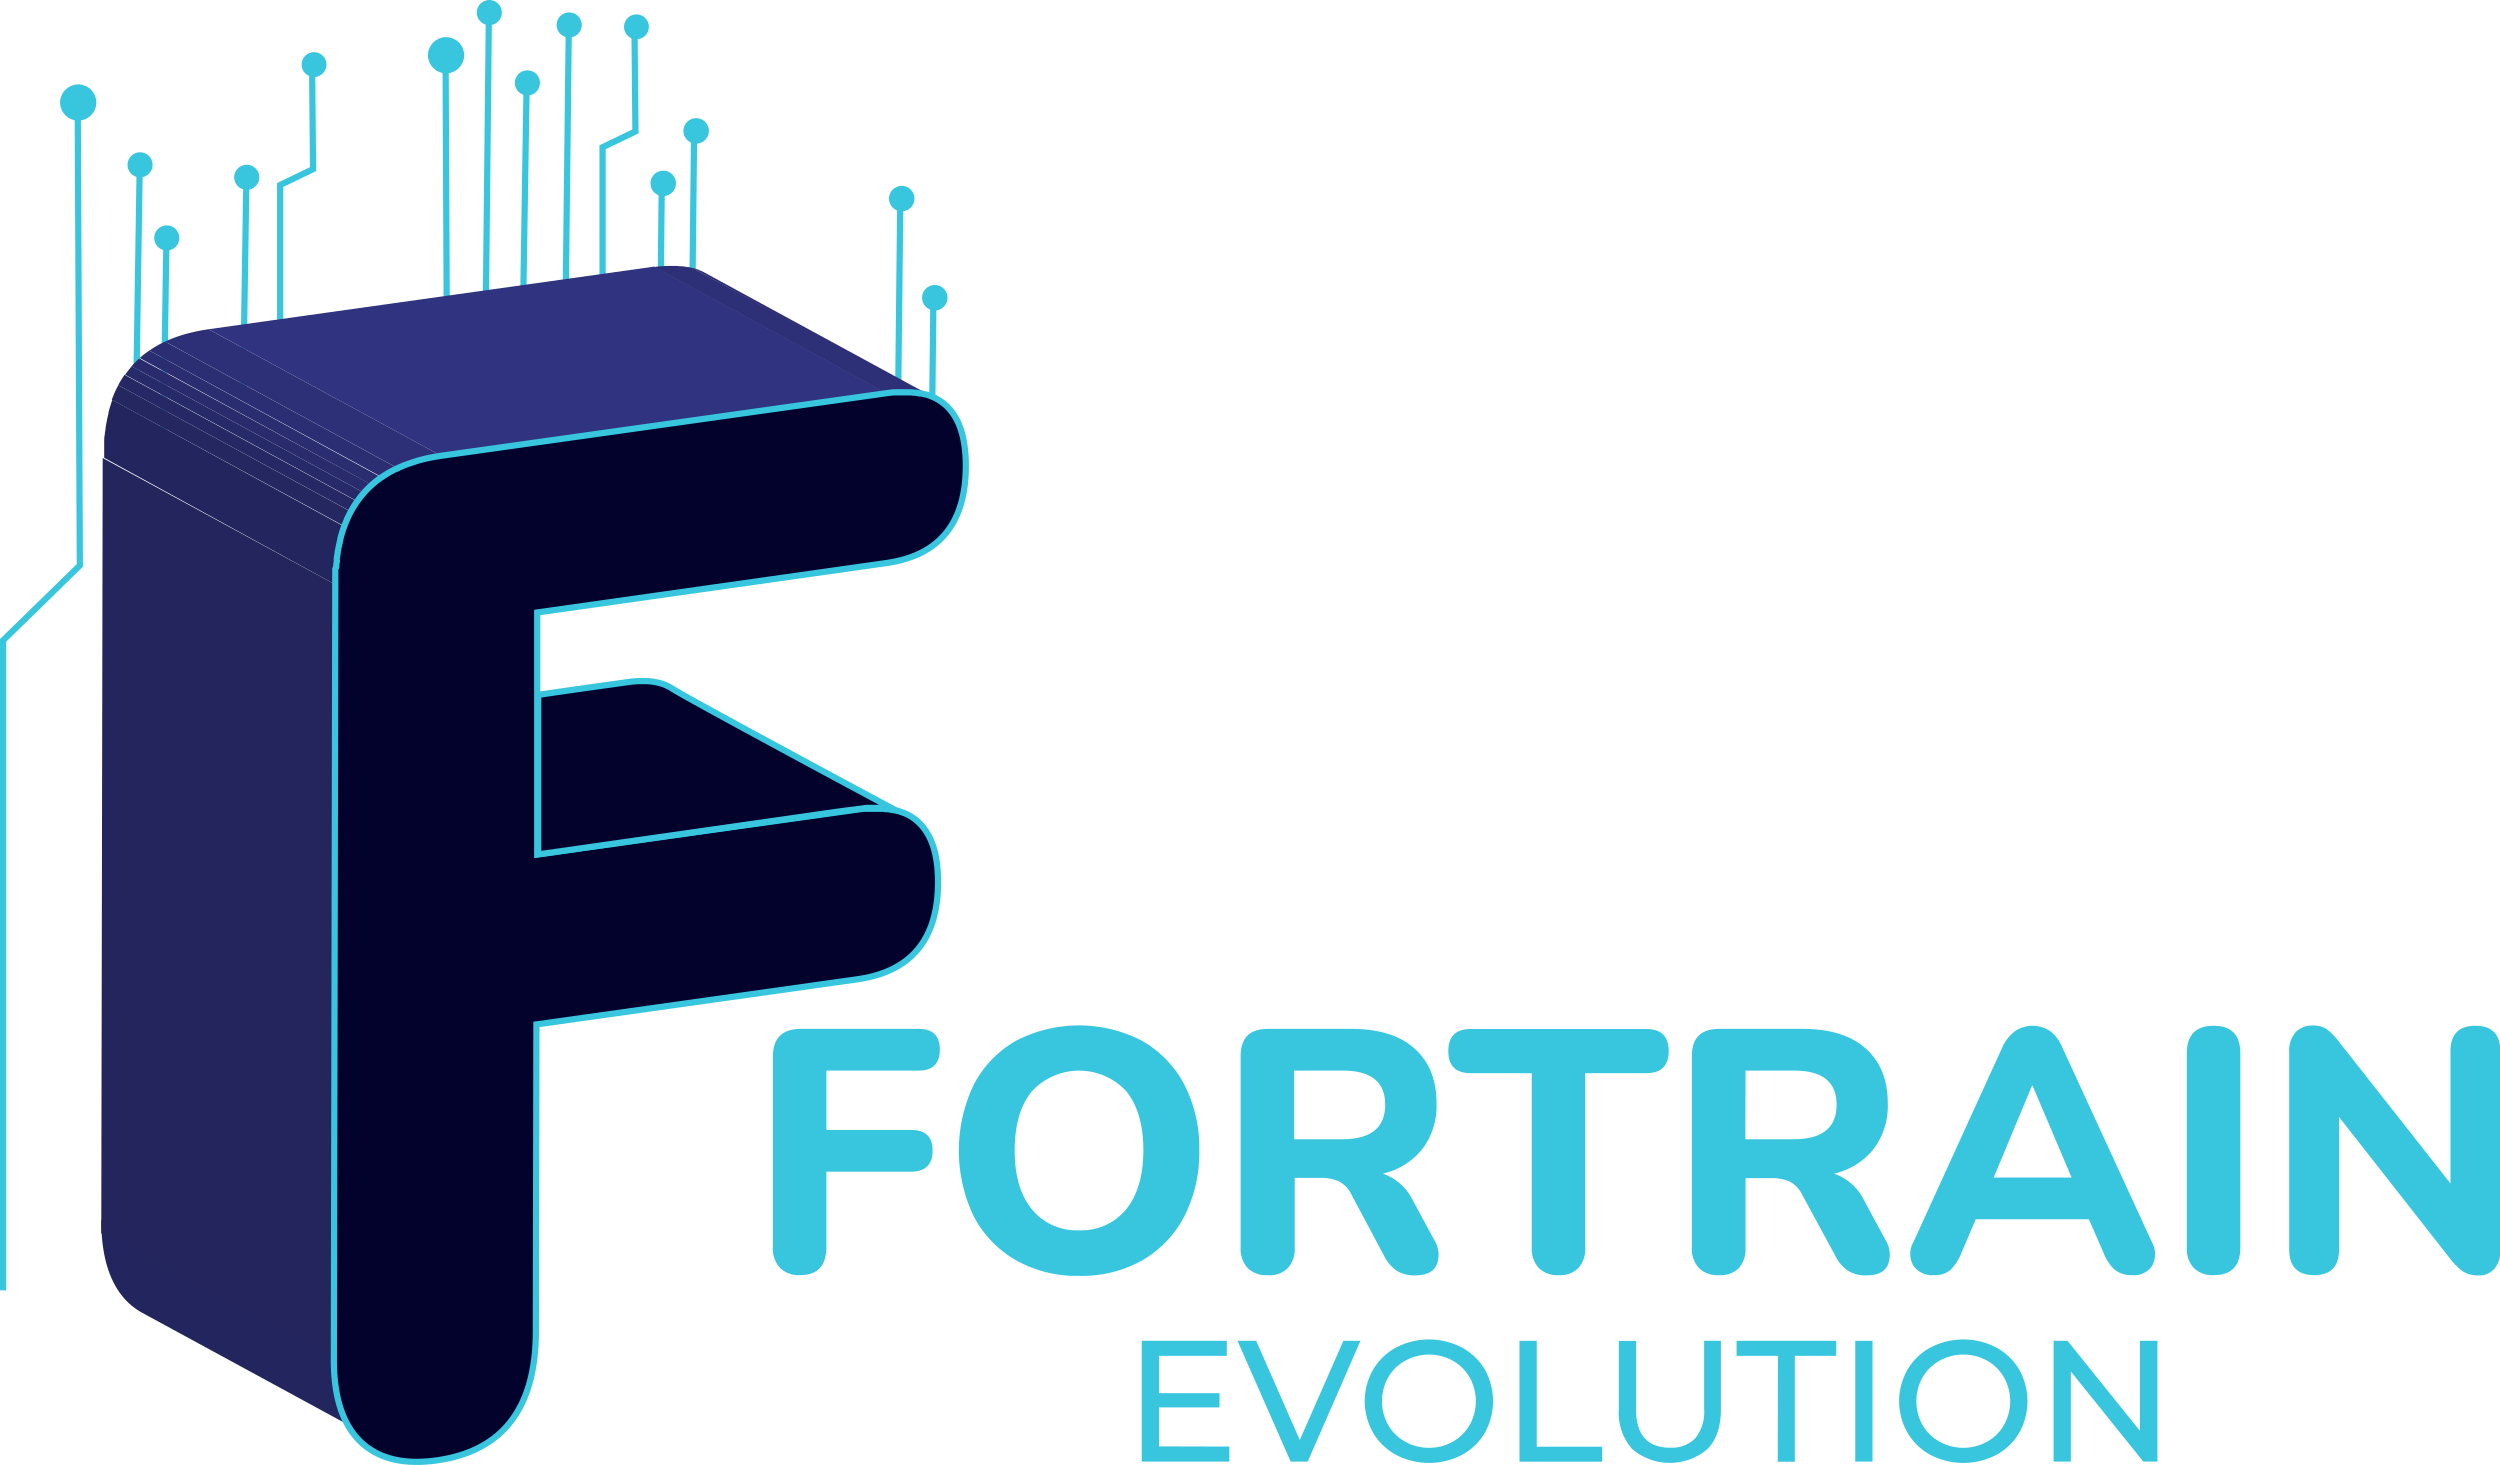 <svg xmlns="http://www.w3.org/2000/svg" viewBox="0 0 401.45 235.28"><defs><style>.cls-1,.cls-2{fill:#38c6de;}.cls-17,.cls-2,.cls-3{stroke:#38c6de;}.cls-11,.cls-17,.cls-2,.cls-3{stroke-miterlimit:10;}.cls-3,.cls-4{fill:none;}.cls-5{fill:#2d3077;}.cls-6{fill:#2c2e73;}.cls-7{fill:#2a2d70;}.cls-8{fill:#23255e;}.cls-9{fill:#30337f;}.cls-10,.cls-11{fill:#23255c;}.cls-11{stroke:#23255c;}.cls-12{fill:#252761;}.cls-13{fill:#262865;}.cls-14{fill:#272a68;}.cls-15{fill:#292b6c;}.cls-16{fill:#3b3f9d;}.cls-17{fill:#03022c;}</style></defs><g id="Capa_2" data-name="Capa 2"><g id="Capa_15" data-name="Capa 15"><path class="cls-1" d="M197.41,232.29v2.41H183.34V215.31H197v2.41H186.11v6h9.72V226h-9.72v6.26Z"/><path class="cls-1" d="M218.46,215.31,210,234.7h-2.75l-8.53-19.39h3l7,15.93,7-15.93Z"/><path class="cls-1" d="M224.19,233.63a9.52,9.52,0,0,1-3.7-3.56,10.24,10.24,0,0,1,0-10.13,9.52,9.52,0,0,1,3.7-3.56,11.43,11.43,0,0,1,10.55,0,9.52,9.52,0,0,1,3.69,3.54,10.45,10.45,0,0,1,0,10.17,9.52,9.52,0,0,1-3.69,3.54,11.43,11.43,0,0,1-10.55,0Zm9.13-2.14a7.11,7.11,0,0,0,2.68-2.68,7.81,7.81,0,0,0,0-7.61,7.11,7.11,0,0,0-2.68-2.68,7.71,7.71,0,0,0-3.84-1,7.82,7.82,0,0,0-3.86,1,7.07,7.07,0,0,0-2.72,2.68,7.88,7.88,0,0,0,0,7.61,7.07,7.07,0,0,0,2.72,2.68,7.81,7.81,0,0,0,3.86,1A7.71,7.71,0,0,0,233.32,231.49Z"/><path class="cls-1" d="M244,215.31h2.77v17h10.5v2.41H244Z"/><path class="cls-1" d="M262.11,232.7a8.74,8.74,0,0,1-2.16-6.37v-11h2.76v10.91c0,4.16,1.82,6.23,5.46,6.23a5.26,5.26,0,0,0,4.07-1.53,6.77,6.77,0,0,0,1.41-4.7V215.31h2.69v11q0,4.18-2.16,6.39a9.35,9.35,0,0,1-12.07,0Z"/><path class="cls-1" d="M285.51,217.72h-6.65v-2.41h16v2.41h-6.65v17h-2.74Z"/><path class="cls-1" d="M297.92,215.31h2.77V234.7h-2.77Z"/><path class="cls-1" d="M310,233.63a9.43,9.43,0,0,1-3.69-3.56,10.18,10.18,0,0,1,0-10.13,9.43,9.43,0,0,1,3.69-3.56,11.43,11.43,0,0,1,10.55,0,9.52,9.52,0,0,1,3.69,3.54,10.39,10.39,0,0,1,0,10.17,9.52,9.52,0,0,1-3.69,3.54,11.43,11.43,0,0,1-10.55,0Zm9.13-2.14a7.11,7.11,0,0,0,2.68-2.68,7.81,7.81,0,0,0,0-7.61,7.11,7.11,0,0,0-2.68-2.68,7.71,7.71,0,0,0-3.84-1,7.82,7.82,0,0,0-3.86,1,7.14,7.14,0,0,0-2.72,2.68,7.88,7.88,0,0,0,0,7.61,7.14,7.14,0,0,0,2.72,2.68,7.81,7.81,0,0,0,3.86,1A7.71,7.71,0,0,0,319.09,231.49Z"/><path class="cls-1" d="M346.44,215.31V234.7h-2.27l-11.63-14.46V234.7h-2.77V215.31H332l11.63,14.46V215.31Z"/><path class="cls-1" d="M128.49,204.76a4.28,4.28,0,0,1-3.24-1.16,4.62,4.62,0,0,1-1.14-3.38V169.7q0-4.48,4.49-4.48h18.94c2.25,0,3.38,1.1,3.38,3.32s-1.13,3.38-3.38,3.38H132.7v9.53h13.62c2.29,0,3.44,1.1,3.44,3.32s-1.15,3.38-3.44,3.38H132.7v12.07C132.7,203.25,131.29,204.76,128.49,204.76Z"/><path class="cls-1" d="M173.24,204.88a19.81,19.81,0,0,1-10.11-2.52,17.47,17.47,0,0,1-6.75-7,24.54,24.54,0,0,1,0-21.21,17.29,17.29,0,0,1,6.73-7,21.93,21.93,0,0,1,20.3,0,17.29,17.29,0,0,1,6.76,7,22.14,22.14,0,0,1,2.41,10.55,22.41,22.41,0,0,1-2.41,10.63,17.45,17.45,0,0,1-6.76,7.07A19.93,19.93,0,0,1,173.24,204.88Zm0-7.32a9.24,9.24,0,0,0,7.62-3.4q2.74-3.41,2.74-9.45t-2.71-9.44a10.31,10.31,0,0,0-15.21,0q-2.73,3.34-2.74,9.44t2.74,9.45A9.18,9.18,0,0,0,173.24,197.56Z"/><path class="cls-1" d="M203.54,204.76a4.21,4.21,0,0,1-3.21-1.16,4.53,4.53,0,0,1-1.11-3.27V169.59c0-2.92,1.46-4.37,4.38-4.37h13.46q6.54,0,10.08,3.15t3.54,8.81a11.51,11.51,0,0,1-2.24,7.28,11.23,11.23,0,0,1-6.4,4,8.39,8.39,0,0,1,4.82,4.27l3.44,6.37a4.43,4.43,0,0,1,.44,3.9c-.48,1.2-1.64,1.8-3.49,1.8a5.25,5.25,0,0,1-3-.77,6.24,6.24,0,0,1-2-2.38L217,191.8a4.58,4.58,0,0,0-2-2.1,6.88,6.88,0,0,0-2.88-.56h-4.21v11.19a4.61,4.61,0,0,1-1.08,3.27A4.12,4.12,0,0,1,203.54,204.76Zm4.27-21.82h7.7q6.92,0,6.92-5.54t-6.92-5.48h-7.7Z"/><path class="cls-1" d="M250.29,204.76a4.21,4.21,0,0,1-3.21-1.16,4.53,4.53,0,0,1-1.11-3.27v-28h-9.8c-2.4,0-3.6-1.19-3.6-3.55s1.2-3.54,3.6-3.54h28.19q3.6,0,3.6,3.54c0,2.36-1.2,3.55-3.6,3.55h-9.8v28a4.61,4.61,0,0,1-1.08,3.27A4.12,4.12,0,0,1,250.29,204.76Z"/><path class="cls-1" d="M276,204.76a4.21,4.21,0,0,1-3.21-1.16,4.53,4.53,0,0,1-1.11-3.27V169.59c0-2.92,1.46-4.37,4.38-4.37h13.46q6.54,0,10.08,3.15t3.54,8.81a11.51,11.51,0,0,1-2.24,7.28,11.23,11.23,0,0,1-6.4,4,8.39,8.39,0,0,1,4.82,4.27l3.44,6.37a4.43,4.43,0,0,1,.44,3.9c-.48,1.2-1.64,1.8-3.49,1.8a5.27,5.27,0,0,1-3-.77,6.14,6.14,0,0,1-2-2.38l-5.32-9.81a4.58,4.58,0,0,0-2-2.1,6.88,6.88,0,0,0-2.88-.56h-4.21v11.19a4.61,4.61,0,0,1-1.08,3.27A4.12,4.12,0,0,1,276,204.76Zm4.27-21.82H288q6.92,0,6.92-5.54T288,171.92h-7.7Z"/><path class="cls-1" d="M310.56,204.76a3.65,3.65,0,0,1-3.33-1.55,3.82,3.82,0,0,1,.06-3.82l14.18-31.07a6.67,6.67,0,0,1,2.11-2.74,5.05,5.05,0,0,1,5.64,0,6.27,6.27,0,0,1,2,2.74l14.3,31.07a3.93,3.93,0,0,1,.08,3.85,3.42,3.42,0,0,1-3.13,1.52,4.31,4.31,0,0,1-2.91-.88,7.3,7.3,0,0,1-1.8-2.77l-2.33-5.32H317.26L315,201.11a8.29,8.29,0,0,1-1.77,2.8A3.83,3.83,0,0,1,310.56,204.76Zm15.73-30.4-6.15,14.73h12.52l-6.26-14.73Z"/><path class="cls-1" d="M355.48,204.76a4.21,4.21,0,0,1-3.21-1.16,4.53,4.53,0,0,1-1.11-3.27V169.15q0-4.43,4.32-4.43c2.84,0,4.27,1.48,4.27,4.43v31.18C359.75,203.29,358.32,204.76,355.48,204.76Z"/><path class="cls-1" d="M371.6,204.76q-4,0-4-4.15V169a4.55,4.55,0,0,1,1-3.21,3.57,3.57,0,0,1,2.75-1.11,3.89,3.89,0,0,1,2.27.58,9.7,9.7,0,0,1,1.88,1.91l18,22.88V168.82c0-2.74,1.33-4.1,4-4.1s4,1.36,4,4.1v32a4.25,4.25,0,0,1-.94,2.9,3.17,3.17,0,0,1-2.55,1.08,4.43,4.43,0,0,1-2.46-.6,9.32,9.32,0,0,1-2-1.94l-17.94-22.88v21.27Q375.59,204.77,371.6,204.76Z"/><circle class="cls-2" cx="22.49" cy="26.47" r="1.52"/><line class="cls-2" x1="21.91" y1="60.83" x2="22.41" y2="28.33"/><circle class="cls-2" cx="12.56" cy="16.46" r="2.41"/><polyline class="cls-3" points="12.49 19.13 12.82 90.8 0.5 102.82 0.5 207.2"/><line class="cls-2" x1="26.2" y1="72.56" x2="26.7" y2="40.07"/><circle class="cls-2" cx="26.78" cy="38.21" r="1.52"/><circle class="cls-2" cx="50.43" cy="10.37" r="1.5"/><polyline class="cls-3" points="50.13 12.04 50.27 27.16 44.99 29.7 44.99 51.73"/><line class="cls-2" x1="39.04" y1="62.82" x2="39.54" y2="30.33"/><circle class="cls-2" cx="39.62" cy="28.47" r="1.52"/><circle class="cls-2" cx="111.79" cy="21.02" r="1.55"/><line class="cls-2" x1="111.13" y1="51.82" x2="111.45" y2="22"/><circle class="cls-2" cx="106.5" cy="29.45" r="1.55"/><line class="cls-2" x1="105.93" y1="61.04" x2="106.25" y2="31.22"/><circle class="cls-2" cx="150.11" cy="47.81" r="1.55"/><line class="cls-2" x1="149.54" y1="79.4" x2="149.87" y2="49.58"/><circle class="cls-2" cx="78.57" cy="2.02" r="1.52"/><line class="cls-2" x1="77.99" y1="51.79" x2="78.49" y2="3.88"/><circle class="cls-2" cx="71.63" cy="8.87" r="2.41"/><polyline class="cls-3" points="71.56 11.54 71.89 83.22 59.57 95.24 59.57 199.61"/><circle class="cls-2" cx="84.69" cy="13.31" r="1.52"/><circle class="cls-2" cx="102.2" cy="4.31" r="1.5"/><polyline class="cls-3" points="101.9 5.97 102.04 21.1 96.76 23.64 96.76 45.67"/><line class="cls-2" x1="90.81" y1="50.47" x2="91.32" y2="5.87"/><circle class="cls-2" cx="91.4" cy="4.01" r="1.52"/><line class="cls-2" x1="84.04" y1="46.99" x2="84.55" y2="14.5"/><circle class="cls-2" cx="144.8" cy="31.89" r="1.55"/><line class="cls-2" x1="144.23" y1="63.48" x2="144.55" y2="33.66"/><path class="cls-4" d="M65.7,74.41l-.47.17Z"/><path class="cls-4" d="M64.86,74.73a4.68,4.68,0,0,0-.45.19A4.68,4.68,0,0,1,64.86,74.73Z"/><path class="cls-4" d="M67.5,73.86,67,74Z"/><path class="cls-4" d="M66.58,74.12l-.49.16Z"/><path class="cls-4" d="M58,79.68l-.24.32Z"/><path class="cls-4" d="M62.57,75.83a.57.57,0,0,0-.13.08A.57.57,0,0,1,62.57,75.83Z"/><path class="cls-4" d="M60.49,77.22l0,0Z"/><path class="cls-4" d="M57,81.14l-.2.31Z"/><path class="cls-4" d="M68.46,73.62l-.57.14Z"/><path class="cls-4" d="M25.22,55.51c.37-.21.75-.41,1.15-.59C26,55.1,25.59,55.3,25.22,55.51Z"/><path class="cls-4" d="M70.83,73.19l-1,.16Z"/><path class="cls-4" d="M63.72,75.23l.32-.15-.2.09Z"/><path class="cls-4" d="M69.49,73.41l-.65.13Z"/><path class="cls-4" d="M26.7,54.76l.36-.16Z"/><path class="cls-4" d="M54.44,87.64a3,3,0,0,0-.06.32A3,3,0,0,1,54.44,87.64Z"/><path class="cls-4" d="M56.32,82.25c0-.1.11-.2.17-.3l-.13.21A.36.36,0,0,1,56.32,82.25Z"/><path class="cls-4" d="M53.88,92.25c0,.13,0,.26,0,.39C53.87,92.51,53.88,92.38,53.88,92.25Z"/><path class="cls-4" d="M55.27,84.66a2.83,2.83,0,0,1,.11-.31l-.06.16A.88.88,0,0,0,55.27,84.66Z"/><path class="cls-4" d="M57.27,80.67l.22-.31-.1.14Z"/><path class="cls-4" d="M59.5,78.07l.27-.25-.06.06Z"/><path class="cls-4" d="M58.88,78.68l.27-.27Z"/><path class="cls-4" d="M58.3,79.33l.26-.3-.1.1Z"/><path class="cls-4" d="M54.24,88.71l-.06.41Z"/><path class="cls-4" d="M54.71,86.46c0,.05,0,.1,0,.15S54.7,86.51,54.71,86.46Z"/><path class="cls-4" d="M55.05,85.28c0,.11-.07.22-.1.34C55,85.5,55,85.39,55.05,85.28Z"/><path class="cls-4" d="M61.25,76.66l.17-.11-.11.06Z"/><path class="cls-4" d="M54.08,89.83c0,.15,0,.29,0,.44C54.05,90.12,54.06,90,54.08,89.83Z"/><path class="cls-4" d="M54,91l0,.44Z"/><path class="cls-4" d="M55.83,83.25c0,.07,0,.13-.08.19S55.8,83.32,55.83,83.25Z"/><path class="cls-4" d="M150.37,64a.2.2,0,0,0,.08,0h0l-.22-.11Z"/><path class="cls-4" d="M145.76,62.93h0Z"/><path class="cls-4" d="M145.53,62.93h0Z"/><path class="cls-4" d="M112.13,43.32l.43.18Z"/><path class="cls-4" d="M111.25,43l.46.14Z"/><path class="cls-4" d="M109.43,42.69l.2,0Z"/><path class="cls-4" d="M110.49,42.85l.18,0Z"/><path class="cls-4" d="M146.24,63l.3,0Z"/><path class="cls-4" d="M144,63h0Z"/><path class="cls-4" d="M148.9,63.44l-.17-.06Z"/><path class="cls-4" d="M149.67,63.71h0Z"/><path class="cls-4" d="M143.23,63l.27,0h0Z"/><path class="cls-4" d="M146.86,63l.17,0H147Z"/><path class="cls-4" d="M144.75,62.93h0Z"/><path class="cls-4" d="M144.82,62.93h0Z"/><path class="cls-4" d="M31.12,53.31l.37-.09Z"/><path class="cls-4" d="M147,63H147l.19,0Z"/><path class="cls-4" d="M32.15,53.09l.32-.06Z"/><path class="cls-4" d="M149.25,63.55l.15.06Z"/><path class="cls-4" d="M150.14,63.92l0,0,.08,0Z"/><path class="cls-4" d="M27.51,54.41l.37-.14Z"/><path class="cls-4" d="M29.23,53.8l.4-.12Z"/><path class="cls-4" d="M28.36,54.09l.38-.13Z"/><path class="cls-4" d="M30.15,53.54l.39-.1Z"/><path class="cls-4" d="M148.41,63.29l-.19,0,.24.06Z"/><path class="cls-4" d="M108.44,42.62h0Z"/><path class="cls-4" d="M147.59,63.12l.21,0h0Z"/><path class="cls-4" d="M107.32,42.62h0Z"/><path class="cls-4" d="M106.15,42.69l.28,0Z"/><path class="cls-4" d="M147.8,63.16l.13,0-.09,0Z"/><path class="cls-4" d="M142.6,129.89l-.23,0h0Z"/><path class="cls-4" d="M16.61,70.68c0-.24.05-.49.07-.73C16.66,70.19,16.63,70.44,16.61,70.68Z"/><path class="cls-4" d="M143.25,130,143,130l.25.05Z"/><path class="cls-4" d="M141.15,129.77h0Z"/><path class="cls-4" d="M17.09,67.32c.07-.35.15-.69.23-1C17.24,66.63,17.16,67,17.09,67.32Z"/><path class="cls-4" d="M16.89,68.4c0-.26.09-.51.14-.76C17,67.89,16.93,68.14,16.89,68.4Z"/><path class="cls-4" d="M16.73,69.51c0-.24.06-.47.1-.71C16.79,69,16.76,69.27,16.73,69.51Z"/><path class="cls-4" d="M140.43,129.76h0Z"/><path class="cls-4" d="M142.42,129.87h0l-.14,0Z"/><path class="cls-4" d="M18,64c.12-.31.24-.61.37-.9C18.27,63.42,18.15,63.72,18,64Z"/><path class="cls-4" d="M143.5,63l.24,0-.24,0Z"/><path class="cls-4" d="M141.31,129.77h0Z"/><path class="cls-4" d="M17.36,66.14c.08-.28.16-.57.24-.84C17.52,65.57,17.44,65.86,17.36,66.14Z"/><path class="cls-4" d="M17.71,65c.06-.21.13-.43.21-.63C17.84,64.54,17.77,64.76,17.71,65Z"/><path class="cls-4" d="M140.23,129.76h0Z"/><path class="cls-4" d="M145.6,130.77l.22.12.09,0-.31-.16Z"/><path class="cls-4" d="M103.8,109.45h0Z"/><path class="cls-4" d="M102.64,109.45h0Z"/><path class="cls-4" d="M104.81,109.52l.21,0Z"/><path class="cls-4" d="M101.45,109.52l.29,0Z"/><path class="cls-4" d="M105.9,109.68l.18,0Z"/><path class="cls-4" d="M107.57,110.17c.15,0,.3.12.44.18C107.87,110.29,107.72,110.22,107.57,110.17Z"/><path class="cls-4" d="M16.49,73.55q0-.61,0-1.23Q16.49,72.94,16.49,73.55Z"/><path class="cls-4" d="M106.68,109.87l.47.14Z"/><path class="cls-4" d="M16.53,71.93c0-.27,0-.54,0-.81C16.56,71.39,16.55,71.66,16.53,71.93Z"/><path class="cls-4" d="M143.84,130.13l-.2,0,.24,0Z"/><path class="cls-4" d="M22.42,57.51c.23-.2.45-.4.69-.58C22.87,57.11,22.65,57.31,22.42,57.51Z"/><path class="cls-4" d="M144.67,130.39l.17.06Z"/><path class="cls-4" d="M144.15,130.22l.18.05Z"/><path class="cls-4" d="M141.6,129.79l.31,0Z"/><path class="cls-4" d="M24.07,56.23c.33-.23.67-.44,1-.64C24.74,55.79,24.4,56,24.07,56.23Z"/><path class="cls-4" d="M145.09,130.54l.07,0Z"/><path class="cls-4" d="M138.52,129.87l.27,0Z"/><path class="cls-4" d="M138.8,129.84l.24,0Z"/><path class="cls-4" d="M143.32,130h0Z"/><path class="cls-4" d="M139.33,129.8l.31,0Z"/><path class="cls-4" d="M23.14,56.9c.25-.19.5-.38.76-.56C23.64,56.52,23.39,56.71,23.14,56.9Z"/><path class="cls-4" d="M19.14,61.63c.09-.16.18-.33.28-.49C19.32,61.3,19.23,61.47,19.14,61.63Z"/><path class="cls-4" d="M18.48,62.93c.16-.34.32-.67.49-1C18.8,62.26,18.64,62.59,18.48,62.93Z"/><path class="cls-4" d="M21.8,58.09l.35-.33Z"/><path class="cls-4" d="M19.62,60.82l.3-.46Z"/><path class="cls-4" d="M20.14,60.05l.27-.37Z"/><path class="cls-4" d="M21.21,58.71l.32-.34Z"/><path class="cls-4" d="M20.66,59.36,21,59Z"/><path class="cls-5" d="M143.23,63l.27,0,.24,0,.28,0h.31l.42,0H146l.28,0,.3,0,.32,0,.12,0,.24,0,.37.06.25,0,.09,0,.29.07.19,0L111.09,43l-.42-.1-.18,0c-.28-.06-.56-.1-.86-.14l-.2,0q-.36,0-.75-.06h-.24c-.31,0-.63,0-1,0h-.16c-.29,0-.59,0-.89.05l-.28,0-1.09.12,37.35,20.32Z"/><path class="cls-6" d="M148.46,63.31l.27.07.17.06.35.11.15.06a2.34,2.34,0,0,1,.24.09h0l.42.19,0,0L113,43.7l-.41-.2-.43-.18-.42-.15-.46-.14-.16,0,37.32,20.3Z"/><path class="cls-7" d="M150.17,63.94l.06,0,.22.11L113.1,43.76,113,43.7l37.17,20.22Z"/><path class="cls-8" d="M59.19,230.5l-.19-.13c-.14-.1-.27-.21-.4-.32l-.18-.14c-.19-.16-.37-.32-.55-.5q-4.27-4.14-4.26-13.17L16.26,195.92q0,9,4.26,13.18a11.12,11.12,0,0,0,2.37,1.74l37.35,20.31-.38-.22c-.08-.05-.17-.09-.25-.15Z"/><polygon class="cls-9" points="142.41 63.13 105.06 42.81 33.48 52.87 70.83 73.19 142.41 63.13"/><polygon class="cls-10" points="53.79 119.58 48.84 116.89 53.8 116.19 53.84 93.87 16.49 73.55 16.26 198.03 53.61 218.35 53.79 119.58"/><polygon class="cls-11" points="53.79 119.58 53.8 116.19 48.84 116.89 53.79 119.58"/><path class="cls-8" d="M53.86,92.64c0-.13,0-.26,0-.39s0-.54,0-.81L54,91c0-.25,0-.49.07-.73s0-.29,0-.44.06-.47.1-.71l.06-.41c0-.25.09-.5.14-.75a3,3,0,0,1,.06-.32c.07-.35.15-.69.23-1,0,0,0-.1,0-.15.08-.29.15-.57.24-.84s.07-.23.1-.34.14-.42.22-.62a.88.88,0,0,1,0-.15L18,64.19s0,.1,0,.15c-.08.2-.15.42-.21.63s-.08.22-.11.33c-.08.27-.16.56-.24.84,0,0,0,.1,0,.15-.08.34-.16.68-.23,1l-.06.32c-.05.25-.1.5-.14.76l-.06.4c0,.24-.07.47-.1.71s0,.3-.05.44-.05.49-.07.73l0,.44c0,.27,0,.54,0,.81s0,.26,0,.39q0,.62,0,1.23L53.84,93.87C53.84,93.45,53.85,93,53.86,92.64Z"/><path class="cls-12" d="M55.38,84.35c.12-.31.24-.61.37-.91,0-.06,0-.12.08-.19.15-.34.32-.68.49-1a.36.36,0,0,0,0-.09L19,61.85a.56.56,0,0,0-.05.08c-.17.33-.33.66-.49,1l-.08.2c-.13.29-.25.59-.37.9l-.06.16L55.32,84.51Z"/><path class="cls-13" d="M56.49,82l.28-.5.2-.31c.09-.16.2-.31.3-.47l.12-.17L20,60.18l-.12.18-.3.46-.2.32c-.1.16-.19.33-.28.49l-.12.22L56.36,82.16Z"/><path class="cls-14" d="M57.49,80.36l.27-.36.24-.32.3-.35.16-.2L21.12,58.82,21,59l-.29.35-.25.32-.27.37-.1.13L57.39,80.5Z"/><path class="cls-15" d="M58.56,79c.1-.12.21-.23.32-.35l.27-.27c.11-.12.23-.23.35-.34l.21-.19L22.36,57.56l-.21.2-.35.33-.27.28-.32.34-.09.11L58.46,79.13Z"/><path class="cls-7" d="M59.77,77.82c.22-.19.45-.39.68-.57l0,0c.25-.2.5-.38.76-.56l.06,0L24,56.3l-.06,0c-.26.18-.51.37-.76.56l0,0c-.24.18-.46.38-.69.58l-.06.05L59.71,77.88Z"/><path class="cls-6" d="M61.42,76.55c.33-.23.67-.44,1-.64a.57.57,0,0,1,.13-.08c.37-.21.75-.41,1.15-.6l.12-.06L26.49,54.85l-.12.07c-.4.18-.78.38-1.15.59l-.13.08c-.35.2-.69.41-1,.64L24,56.3,61.31,76.61Z"/><path class="cls-5" d="M64,75.08l.37-.16a4.68,4.68,0,0,1,.45-.19l.37-.15.47-.17.39-.13.49-.16L67,74l.52-.14.39-.1.57-.14.38-.08.65-.13.33-.06,1-.16L33.48,52.87l-1,.16-.32.06-.66.13-.37.09-.58.13-.39.1-.52.14-.4.12-.49.16-.38.13-.48.18-.37.14-.45.19-.36.16-.21.09L63.84,75.17Z"/><path class="cls-16" d="M142.41,63.13,143.5,63l-.27,0Z"/><path class="cls-16" d="M143.24,130,143,130l-.39-.06-.18,0A7.37,7.37,0,0,1,143.24,130Z"/><path class="cls-16" d="M142.16,129.84l-.25,0-.31,0h-.2C141.66,129.79,141.91,129.81,142.16,129.84Z"/><path class="cls-16" d="M141.12,129.76h0Z"/><path class="cls-16" d="M140,129.77h-.35l-.31,0-.24,0C139.4,129.79,139.7,129.78,140,129.77Z"/><path class="cls-16" d="M148.22,63.25l-.2,0,.58.15-.14,0Z"/><path class="cls-16" d="M149.25,63.55l-.19-.06.42.15-.08,0Z"/><path class="cls-16" d="M150.17,63.94l-.08,0-.19-.08.47.22-.14-.07Z"/><path class="cls-16" d="M144,130.19l-.15-.05-.24,0-.21-.05Z"/><path class="cls-16" d="M144.92,130.48l-.08,0-.17-.06-.17-.06Z"/><path class="cls-16" d="M147.22,63.06,147,63l.77.13-.21,0Z"/><path class="cls-16" d="M145.1,62.92h0Z"/><path class="cls-16" d="M145.36,130.67l.46.22-.22-.12Z"/><path class="cls-16" d="M144,63l-.24,0,.89,0-.34,0Z"/><path class="cls-17" d="M137.68,130c.38-.06.75-.1,1.12-.13h0l.24,0h.05c.31,0,.61,0,.9,0h1.41c.26,0,.51,0,.76.06h.07l.19,0a7.37,7.37,0,0,1,.82.13h.08l.11,0,.6.15.12,0,.18.05.17.06.42.15.17.06.07,0,.2.1.46.22q4.83,2.55,4.81,10.81,0,13.78-13,15.6l-51.49,7.24-.09,49.25q0,18.53-15.94,20.76-6.27.87-10.25-1.51l-.25-.15c-.15-.09-.28-.19-.42-.29l-.19-.12c-.14-.1-.27-.21-.4-.32l-.18-.14c-.19-.16-.37-.32-.55-.5q-4.27-4.14-4.26-13.17l.23-124.48c0-.42,0-.83,0-1.23,0-.13,0-.26,0-.39s0-.54,0-.81L54,91c0-.25,0-.49.07-.73s0-.29,0-.44.06-.47.1-.71l.06-.41c0-.25.09-.5.14-.75a3,3,0,0,1,.06-.32c.07-.35.15-.69.23-1,0,0,0-.1,0-.15.08-.29.15-.57.24-.84s.07-.23.1-.34.14-.42.22-.62a2.83,2.83,0,0,1,.11-.31c.12-.31.24-.61.37-.91,0-.06,0-.12.08-.19.15-.34.32-.68.49-1,0-.1.11-.2.17-.3l.28-.5.2-.31c.09-.16.2-.31.3-.47l.22-.31.27-.36.24-.32.3-.35.26-.3c.1-.12.21-.23.32-.35l.27-.27c.11-.12.23-.23.35-.34l.27-.25c.22-.19.45-.39.68-.57l0,0c.25-.2.5-.38.76-.56l.17-.11c.33-.23.67-.44,1-.64a.57.57,0,0,1,.13-.08c.37-.21.75-.41,1.15-.6l.32-.15.37-.16a4.68,4.68,0,0,1,.45-.19l.37-.15.47-.17.39-.13.49-.16L67,74l.52-.14.39-.1.57-.14.38-.08.65-.13.33-.06,1-.16,71.58-10.06L143.5,63l.24,0h0l.89,0H146q.38,0,.75.06h.08l.17,0,.77.13.13,0,.09,0,.58.15.13,0,.17.06.16.05.42.15.16.06h0l.23.11.47.22q4.8,2.53,4.78,10.85,0,13.78-12.79,15.58L86.27,98.35l0,13.28,0,19.3,0,6.27L137.68,130"/><path class="cls-16" d="M138.79,129.84l-.27,0c-.27,0-.55.06-.84.1.38-.06.75-.1,1.12-.13Z"/><path class="cls-16" d="M146.24,63H146q.38,0,.75.06l-.24,0Z"/><path class="cls-16" d="M142.6,129.89l.39.06Z"/><path class="cls-16" d="M139.33,129.8l-.29,0h.05Z"/><path class="cls-16" d="M143.64,130.09l-.32-.08.11,0Z"/><polygon class="cls-16" points="138.8 129.84 138.79 129.84 138.8 129.84 138.8 129.84"/><path class="cls-16" d="M140.43,129.76h0Z"/><path class="cls-16" d="M137.68,130c.29,0,.57-.08.84-.1C138.25,129.89,138,129.93,137.68,130Z"/><path class="cls-16" d="M140.08,129.76l-.44,0h.44Z"/><path class="cls-16" d="M141.6,129.79l-.29,0h.29Z"/><path class="cls-16" d="M142.23,129.84l-.32,0,.25,0Z"/><path class="cls-16" d="M144.15,130.22l-.27-.08.15.05Z"/><path class="cls-16" d="M145.6,130.77l-.44-.2.2.1Z"/><path class="cls-16" d="M145.09,130.54l-.25-.09.08,0Z"/><path class="cls-16" d="M144.67,130.39l-.34-.12.17.06Z"/><path class="cls-16" d="M146,62.94h.28Z"/><path class="cls-16" d="M147.93,63.18l.09,0,.2,0Z"/><path class="cls-16" d="M146.78,63h.08l-.32,0Z"/><path class="cls-16" d="M147.22,63.06l.37.06Z"/><path class="cls-16" d="M143.74,63h0l.24,0Z"/><path class="cls-16" d="M142.41,63.13l.82-.1Z"/><path class="cls-16" d="M144.67,62.93h.08l-.42,0Z"/><path class="cls-16" d="M145.1,62.92h0Z"/><path class="cls-16" d="M148.9,63.44l.16.05.19.06Z"/><path class="cls-16" d="M149.67,63.71l.23.11.19.08Z"/><path class="cls-16" d="M148.6,63.35l.13,0-.27-.07Z"/><path class="cls-16" d="M149.48,63.64l.16.06a2.34,2.34,0,0,0-.24-.09Z"/><path class="cls-16" d="M150.17,63.94l.06,0Z"/><path class="cls-17" d="M86.43,111.58c6.78-1,12-1.71,14.65-2.08a14,14,0,0,1,2.18-.13,9.53,9.53,0,0,1,3.1.44,7.67,7.67,0,0,1,1.77.88c1.57,1,15,8.33,35,19.05l-1.52,0-2.51,0-4.6.6L86.43,137.2Z"/></g></g></svg>